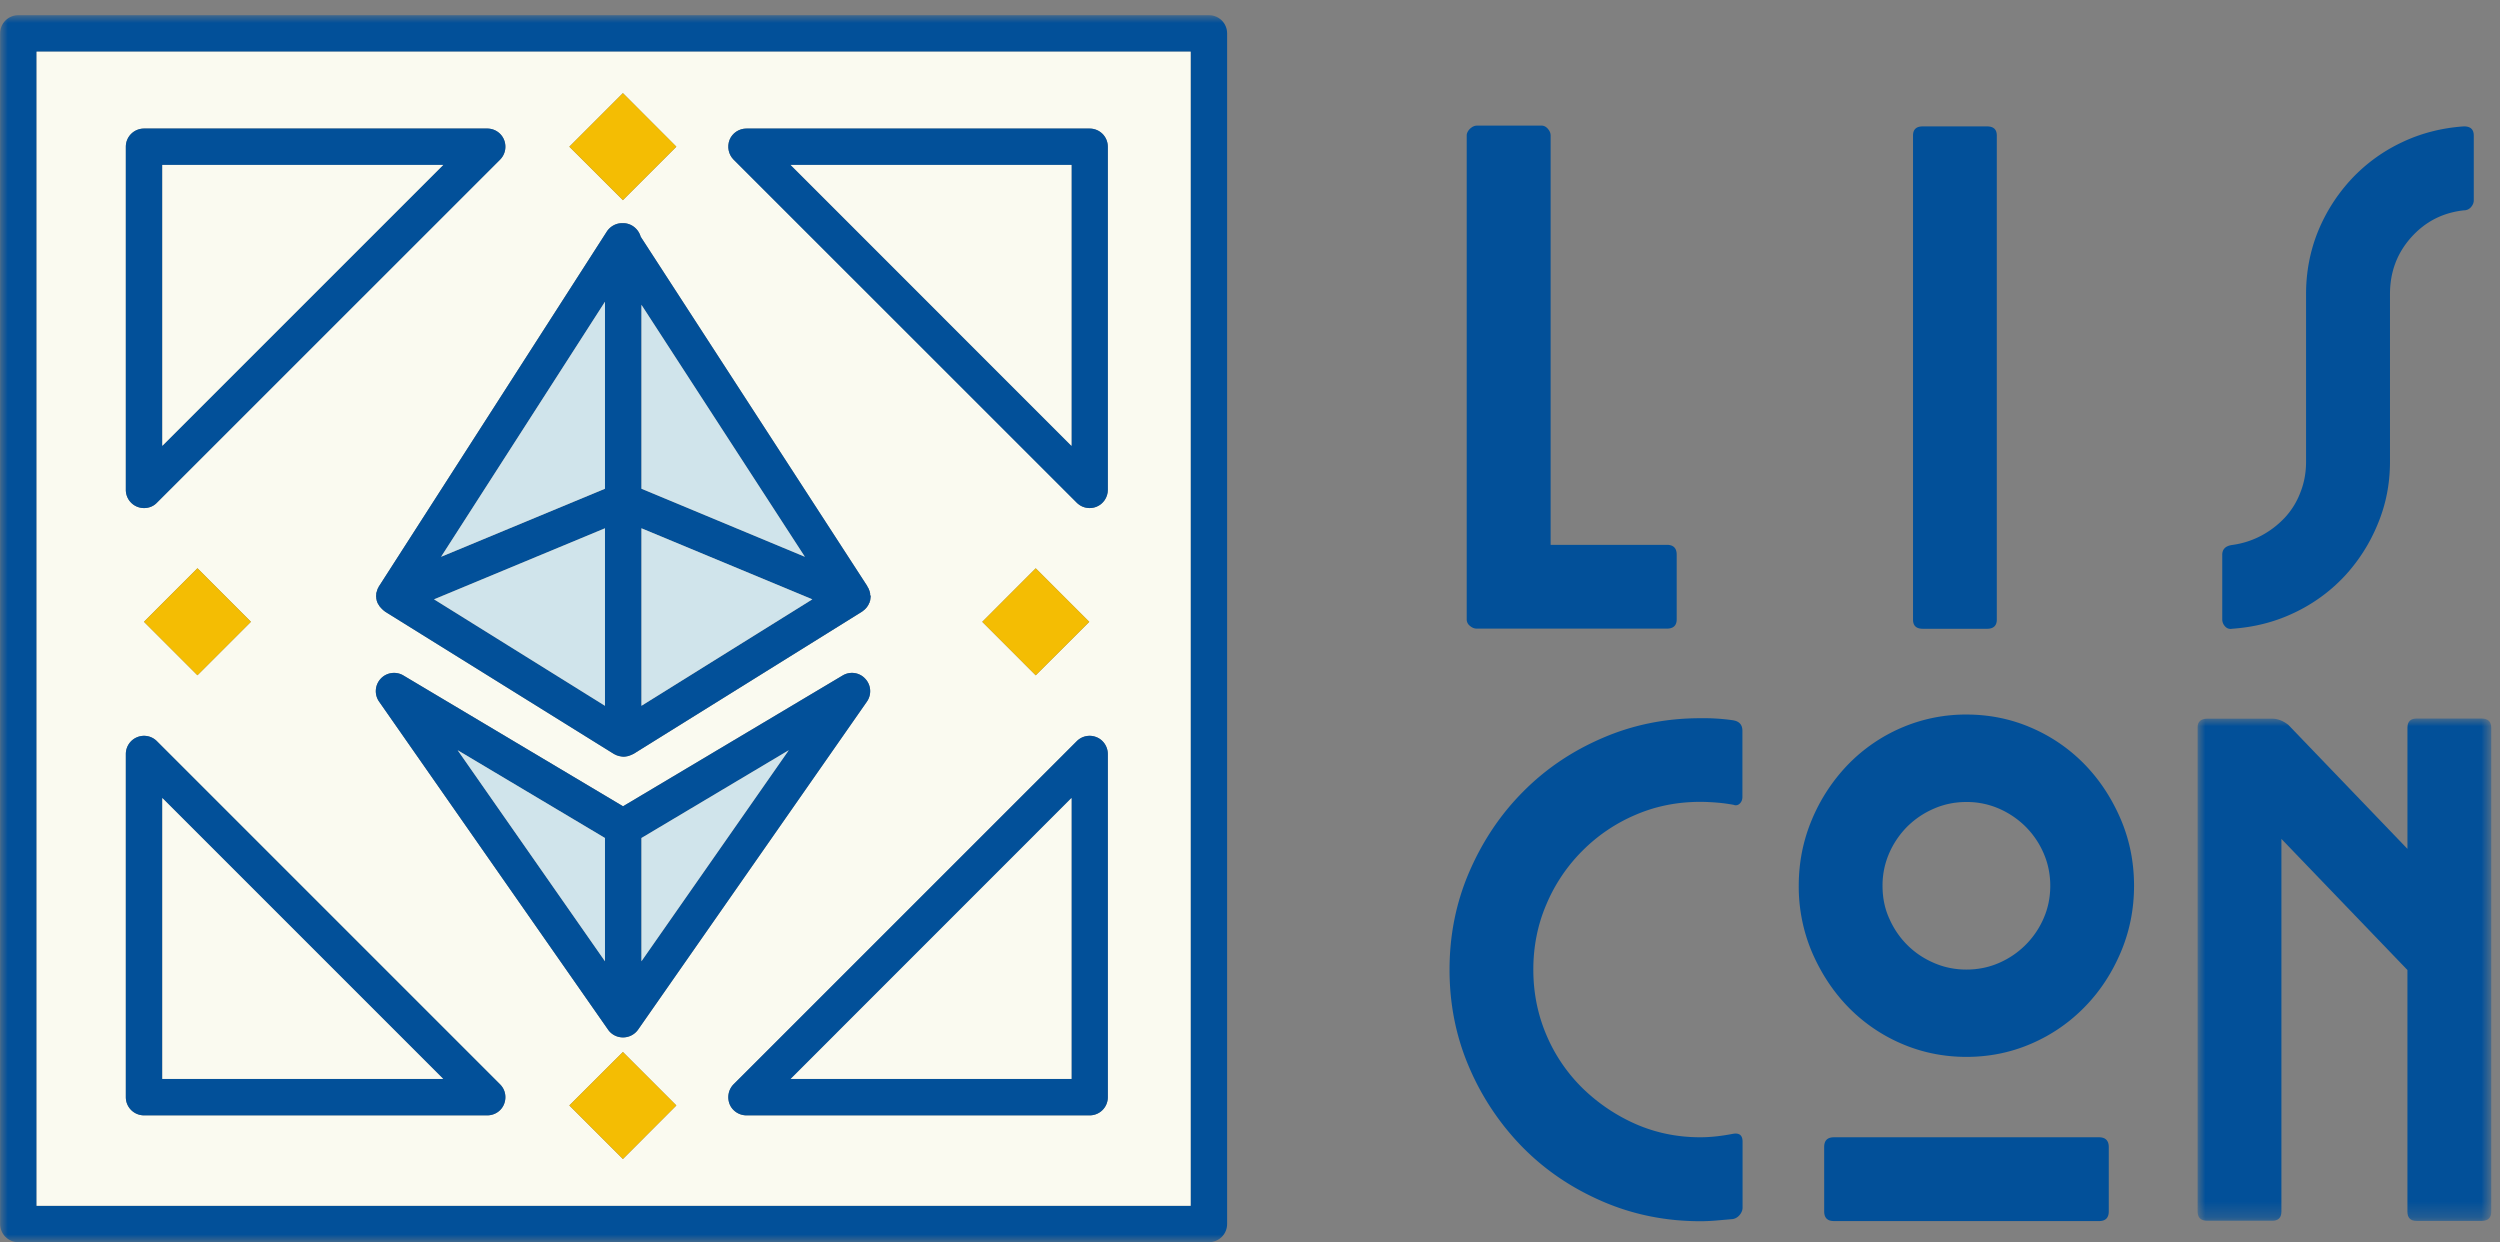 <svg width="163" height="81" xmlns="http://www.w3.org/2000/svg" xmlns:xlink="http://www.w3.org/1999/xlink">
    <rect width="100%" height="100%" fill="#808080" stroke="none"/>
    <defs>
        <path id="a" d="M0 0h19.144v32.756H0z"/>
        <path id="c" d="M0 80h162.42V0H0z"/>
    </defs>
    <g transform="translate(.008 .99)" fill="none" fill-rule="evenodd">
        <path d="M96.28 7.2h4.224c.15 0 .29.07.41.21.12.14.179.28.179.44v26.683h7.58c.43 0 .639.22.639.64v4.223c0 .4-.22.6-.64.6H96.27c-.15 0-.3-.06-.44-.18a.535.535 0 0 1-.209-.41V7.85c0-.15.07-.3.21-.44.15-.14.3-.209.45-.209zM125.36 40.006c-.43 0-.639-.2-.639-.6V7.85c0-.4.21-.599.64-.599h4.183c.43 0 .64.2.64.6v31.557c0 .4-.22.599-.64.599h-4.184zM145.523 40.006a.47.47 0 0 1-.46-.16.654.654 0 0 1-.18-.44v-4.223c0-.37.22-.58.64-.64.669-.09 1.298-.29 1.887-.599a5.91 5.91 0 0 0 1.538-1.169c.44-.469.79-1.028 1.029-1.657.25-.63.37-1.298.37-1.998V18.185c0-1.468.27-2.846.798-4.134a11.255 11.255 0 0 1 2.187-3.395 10.796 10.796 0 0 1 3.266-2.367c1.258-.6 2.606-.94 4.044-1.039.43 0 .64.2.64.6v4.224c0 .15-.06.3-.18.439-.12.14-.28.21-.46.21-1.378.15-2.526.738-3.445 1.767s-1.378 2.257-1.378 3.695V29.12c0 1.438-.27 2.807-.81 4.085a11.226 11.226 0 0 1-2.176 3.395 10.803 10.803 0 0 1-3.266 2.367c-1.258.6-2.606.939-4.044 1.038zM112.957 45.968c.43.06.64.29.64.689v4.314c0 .18-.06.33-.18.44-.12.11-.26.13-.41.07-.34-.06-.69-.11-1.059-.14-.369-.03-.739-.05-1.098-.05-1.498 0-2.906.279-4.225.848a10.902 10.902 0 0 0-3.465 2.347 10.928 10.928 0 0 0-2.347 3.495c-.569 1.328-.848 2.747-.848 4.244 0 1.498.28 2.917.848 4.255a10.686 10.686 0 0 0 2.347 3.465 11.727 11.727 0 0 0 3.465 2.347c1.319.579 2.727.868 4.225.868.669 0 1.388-.08 2.157-.23.4-.06.6.11.6.51v4.315c0 .15-.06.31-.18.459-.12.15-.28.25-.46.28l-1.029.09c-.35.03-.709.05-1.078.05-2.267 0-4.394-.43-6.382-1.29-1.987-.858-3.725-2.027-5.193-3.514a16.898 16.898 0 0 1-3.495-5.213c-.859-1.988-1.288-4.115-1.288-6.382 0-2.267.43-4.394 1.288-6.381.86-1.987 2.017-3.725 3.495-5.213 1.468-1.488 3.196-2.657 5.193-3.515 1.988-.86 4.115-1.289 6.382-1.289.689-.01 1.388.03 2.097.13zM128.206 62.226c.769 0 1.478-.15 2.137-.44a5.575 5.575 0 0 0 2.887-2.886c.29-.659.439-1.368.439-2.137 0-.769-.15-1.478-.44-2.137a5.574 5.574 0 0 0-1.168-1.718 5.695 5.695 0 0 0-1.718-1.168 5.245 5.245 0 0 0-2.137-.44c-.768 0-1.478.15-2.137.44a5.62 5.62 0 0 0-1.728 1.168 5.695 5.695 0 0 0-1.168 1.718 5.243 5.243 0 0 0-.44 2.137c0 .769.14 1.478.44 2.137.29.66.68 1.229 1.168 1.718.49.49 1.059.878 1.728 1.168.66.29 1.368.44 2.137.44m8.639 16.397h-17.277c-.43 0-.64-.21-.64-.639V73.8c0-.43.21-.639.64-.639h17.277c.43 0 .639.22.639.64v4.183c0 .43-.21.64-.64.64m-8.638-33.026c1.498 0 2.916.29 4.244.869a10.8 10.8 0 0 1 3.466 2.387c.979 1.008 1.758 2.197 2.347 3.565.579 1.358.869 2.806.869 4.344 0 1.528-.29 2.976-.87 4.344-.579 1.358-1.357 2.547-2.346 3.555a10.794 10.794 0 0 1-3.466 2.387c-1.328.58-2.746.87-4.244.87-1.498 0-2.916-.29-4.254-.87a10.794 10.794 0 0 1-3.465-2.387c-.979-1.008-1.758-2.197-2.347-3.555a10.959 10.959 0 0 1-.87-4.344c0-1.528.29-2.976.87-4.344a11.591 11.591 0 0 1 2.347-3.565 10.8 10.8 0 0 1 3.465-2.387 10.595 10.595 0 0 1 4.254-.869" fill="#025099"/>
        <g transform="translate(143.276 45.858)">
            <mask id="b" fill="#fff">
                <use xlink:href="#a"/>
            </mask>
            <path d="M.64.01h4.224c.37 0 .719.14 1.058.41l7.76 8.079v-7.9c0-.4.2-.599.599-.599h4.224c.43 0 .64.2.64.6v31.556c0 .4-.21.6-.64.6h-4.224c-.4 0-.6-.2-.6-.6V16.398L5.464 7.849v24.297c0 .4-.2.6-.6.6H.64c-.43 0-.639-.2-.639-.6V.59C-.01.21.21.01.64.01z" fill="#025099" mask="url(#b)"/>
        </g>
        <mask id="d" fill="#fff">
            <use xlink:href="#c"/>
        </mask>
        <path d="M2.378 77.627h75.244V2.377H2.378v75.25zM78.814 0H1.186C.527 0 0 .527 0 1.186v77.628C0 79.473.527 80 1.186 80h77.628c.659 0 1.186-.527 1.186-1.186V1.186C80 .527 79.473 0 78.814 0z" fill="#025099" mask="url(#d)"/>
        <path d="M72.222 30.949a1.188 1.188 0 0 1-1.187 1.186c-.309 0-.609-.118-.84-.35L47.823 9.42a1.214 1.214 0 0 1-.26-1.3 1.187 1.187 0 0 1 1.1-.727h22.371c.66 0 1.187.527 1.187 1.186V30.95zm-8.187 8.605 3.486-3.49 3.492 3.49-3.492 3.487-3.486-3.487zm8.187 30.99c0 .66-.527 1.187-1.187 1.187h-22.37c-.482 0-.919-.287-1.1-.727-.178-.45-.078-.96.259-1.3l22.37-22.367c.341-.34.85-.45 1.3-.259.437.177.728.618.728 1.096v22.37zm-31.617 4.033-3.492-3.492 3.492-3.486 3.486 3.486-3.486 3.492zm-7.751-3.573c-.178.44-.61.727-1.096.727H9.388c-.66 0-1.192-.527-1.192-1.187v-22.37c0-.478.291-.919.732-1.096.441-.19.96-.082 1.296.26l22.37 22.37c.342.336.442.845.26 1.296zM16.352 39.55l-3.487 3.487-3.487-3.487 3.487-3.491 3.487 3.49zM8.196 8.578c0-.659.532-1.186 1.191-1.186h22.371c.477 0 .918.286 1.096.727.182.45.082.96-.26 1.3l-22.37 22.366c-.218.232-.527.35-.837.35a1.185 1.185 0 0 1-1.191-1.186V8.579zm48.32 36.173-14.92 21.388a1.2 1.2 0 0 1-.982.51 1.18 1.18 0 0 1-.978-.51L24.707 44.751a1.187 1.187 0 0 1 .11-1.492c.377-.409 1-.495 1.477-.209l14.32 8.529 14.32-8.529c.481-.286 1.1-.2 1.468.21.39.409.432 1.031.114 1.49zm.045-7.47c.032.05.064.1.082.15.009.028.018.06.032.087.018.04.027.09.036.132a.243.243 0 0 1 .014.1c0 .05.009.086.036.118 0 .04-.01.068-.01.109-.008.05-.008.091-.017.132v.018c0 .032-.023.073-.032.1-.01.041-.018.068-.027.1-.014 0-.014.01-.014.01-.036.1-.095.19-.16.272-.008.018-.026.036-.05.059-.058.068-.126.127-.2.177-.008.014-.026.023-.036.032l-.013.01-14.92 9.287c-.01 0-.018 0-.027.009-.082.04-.16.072-.241.1-.018.013-.05.013-.068.022-.091.019-.191.041-.291.041-.1 0-.2-.022-.291-.04a.135.135 0 0 1-.069-.023.816.816 0 0 1-.24-.1c-.01 0-.019 0-.028-.01l-14.933-9.287-.01-.009c-.027-.032-.068-.05-.1-.082-.027-.027-.05-.05-.077-.068-.031-.032-.05-.059-.081-.09-.028-.028-.06-.06-.078-.092-.022-.018-.032-.045-.05-.077-.032-.04-.05-.082-.072-.118-.01 0-.01-.014-.01-.014-.018-.027-.018-.059-.031-.086a.55.55 0 0 1-.037-.114v-.018a.446.446 0 0 1-.022-.132c0-.027-.01-.068-.01-.095 0-.041.01-.091.01-.132 0-.032 0-.068.009-.1.013-.05.031-.091.04-.132.01-.036.023-.068.032-.1.01-.036.041-.077.06-.118.018-.027.018-.06.04-.077L39.554 14.11c.223-.341.6-.55 1-.55h.069c.54 0 1 .381 1.14.882l14.77 22.775v.014c.01.009.019.027.028.05zM40.605 5.083l3.486 3.492-3.486 3.486-3.492-3.486 3.492-3.492zM2.378 77.627h75.244V2.377H2.378v75.25z" fill="#FAFAF0" mask="url(#d)"/>
        <path d="M41.814 45.028V33.454l11.142 4.632-11.142 6.942zm0-26.144 10.656 16.43-10.656-4.438V18.884zm-2.378 11.992L28.75 35.313l10.687-16.63v12.193zm0 14.152L28.29 38.086l11.146-4.632v11.574zm17.289-7.278c0-.032 0-.073-.014-.1-.01-.041-.018-.091-.036-.132-.014-.027-.023-.06-.032-.086a.815.815 0 0 0-.082-.15.163.163 0 0 0-.027-.05v-.014l-14.77-22.775c-.141-.5-.6-.882-1.141-.882h-.068c-.4 0-.778.209-1 .55L24.706 37.23c-.022.019-.022.05-.04.078-.019.04-.05.082-.06.118-.009.032-.022.064-.031.1-.01.04-.028.082-.041.132-.01.032-.01.068-.01.1 0 .04-.009.09-.009.132 0 .027.01.068.01.095 0 .041.009.091.022.132v.018a.55.55 0 0 0 .037.114c.013.027.013.059.031.086 0 0 0 .014.01.014.022.036.04.077.072.118.018.032.028.06.05.077.018.032.05.064.078.091.031.032.05.06.081.091a.52.52 0 0 1 .078.068c.031.032.072.05.1.082l.009.01 14.933 9.287c.01.009.018.009.028.009.072.04.15.082.24.1.019.013.05.022.069.022.09.019.19.041.29.041.1 0 .2-.022.292-.04.018-.01.05-.01.068-.023.082-.028.159-.06.24-.1.01-.01.019-.01.028-.01l14.92-9.287.013-.009c.01-.009.028-.018.037-.032.073-.05.14-.109.2-.177.023-.023.04-.04.05-.06.064-.08.123-.172.159-.272 0 0 0-.009.014-.009.009-.032.018-.059.027-.1.009-.027.032-.068.032-.1v-.018c.009-.041.009-.082.018-.132 0-.04.009-.068.009-.11-.027-.03-.036-.067-.036-.117z" fill="#025099" mask="url(#d)"/>
        <path fill="#D0E4EB" mask="url(#d)" d="M39.436 33.454v11.574L28.29 38.086zM52.956 38.086l-11.142 6.942V33.454zM52.47 35.313l-10.656-4.437V18.884zM39.436 18.684v12.192L28.75 35.313z"/>
        <path d="M41.814 61.684v-8.037l9.605-5.723-9.605 13.76zm-2.378 0-9.605-13.76 9.605 5.723v8.037zM56.402 43.26a1.173 1.173 0 0 0-1.468-.209l-14.32 8.529-14.32-8.529c-.477-.286-1.1-.2-1.478.21a1.187 1.187 0 0 0-.109 1.49l14.93 21.39c.218.322.59.508.977.508a1.2 1.2 0 0 0 .982-.509l14.92-21.388a1.182 1.182 0 0 0-.114-1.492z" fill="#025099" mask="url(#d)"/>
        <path fill="#D0E4EB" mask="url(#d)" d="m51.42 47.924-9.606 13.76v-8.037zM39.436 53.647v8.037l-9.605-13.76z"/>
        <path fill="#F4BD03" mask="url(#d)" d="m44.091 71.085-3.486 3.492-3.492-3.492 3.492-3.486zM44.091 8.574l-3.486 3.486-3.492-3.486 3.492-3.492zM16.352 39.55l-3.487 3.487-3.487-3.487 3.487-3.491zM71.013 39.554l-3.492 3.487-3.486-3.487 3.486-3.49z"/>
        <path d="M10.574 28.08V9.765H28.89L10.574 28.08zm22.28-19.96a1.18 1.18 0 0 0-1.096-.728H9.388c-.66 0-1.192.527-1.192 1.186V30.95a1.185 1.185 0 0 0 1.191 1.186c.31 0 .619-.118.837-.35L32.594 9.42c.342-.34.442-.85.26-1.3z" fill="#025099" mask="url(#d)"/>
        <path fill="#FAFAF0" mask="url(#d)" d="M28.89 9.765 10.574 28.08V9.765z"/>
        <path d="M69.853 28.08 51.543 9.765h18.31V28.08zm1.182-20.688h-22.37c-.482 0-.919.286-1.1.727-.178.45-.078.96.259 1.3l22.37 22.366c.232.232.532.35.841.35.16 0 .31-.027.46-.09.436-.178.727-.619.727-1.096V8.579c0-.66-.527-1.187-1.187-1.187z" fill="#025099" mask="url(#d)"/>
        <path fill="#FAFAF0" mask="url(#d)" d="M69.853 9.765V28.08L51.543 9.765z"/>
        <path d="M69.853 69.358h-18.31l18.31-18.316v18.316zm1.641-22.28a1.18 1.18 0 0 0-1.3.26l-22.37 22.365c-.337.341-.437.85-.26 1.3.182.441.619.728 1.1.728h22.371c.66 0 1.187-.527 1.187-1.187v-22.37c0-.478-.291-.919-.728-1.096z" fill="#025099" mask="url(#d)"/>
        <path fill="#FAFAF0" mask="url(#d)" d="M69.853 51.042v18.316h-18.31z"/>
        <path d="M10.574 69.358V51.042L28.89 69.358H10.574zm22.02.35-22.37-22.37a1.175 1.175 0 0 0-1.296-.26 1.185 1.185 0 0 0-.732 1.096v22.37c0 .66.532 1.187 1.191 1.187h22.371c.487 0 .918-.287 1.096-.727.182-.45.082-.96-.26-1.296z" fill="#025099" mask="url(#d)"/>
        <path fill="#FAFAF0" mask="url(#d)" d="M28.89 69.358H10.574V51.042z"/>
    </g>
</svg>

